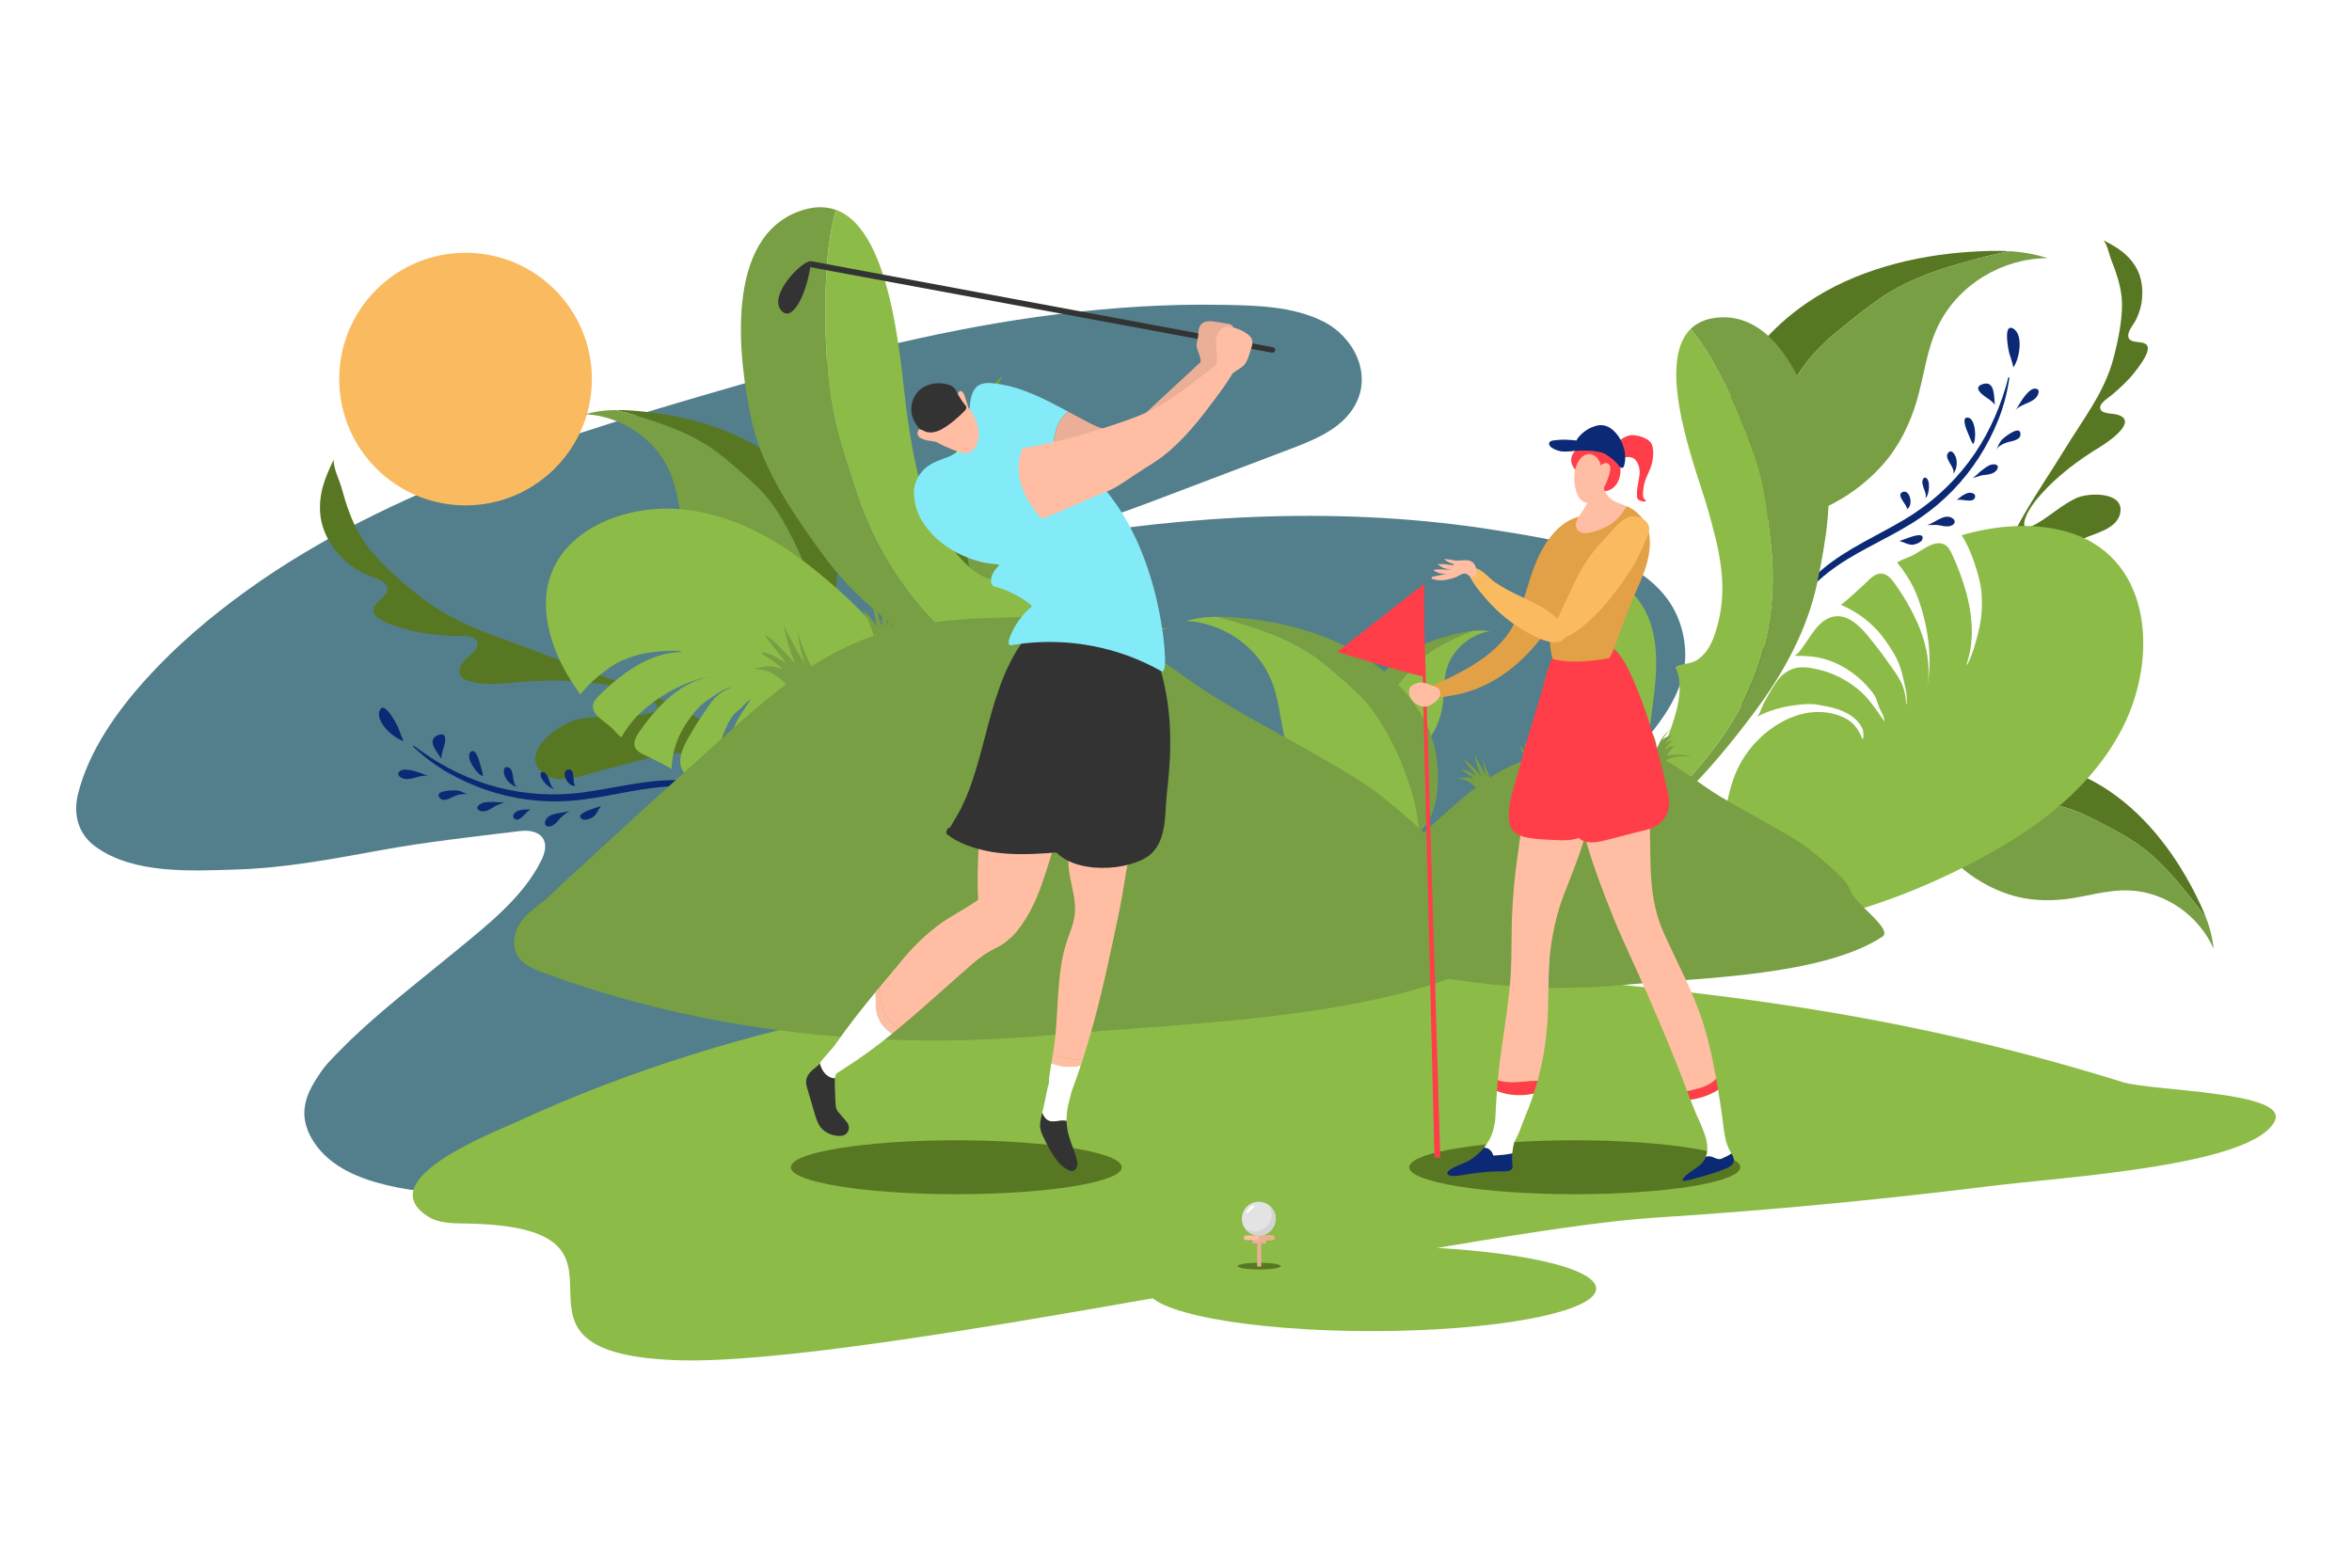 <?xml version="1.0" encoding="utf-8"?>
<!-- Generator: Adobe Illustrator 18.0.0, SVG Export Plug-In . SVG Version: 6.00 Build 0)  -->
<!DOCTYPE svg PUBLIC "-//W3C//DTD SVG 1.1//EN" "http://www.w3.org/Graphics/SVG/1.1/DTD/svg11.dtd">
<svg version="1.1" id="Layer_1" xmlns="http://www.w3.org/2000/svg" xmlns:xlink="http://www.w3.org/1999/xlink" x="0px" y="0px"
	 width="4606px" height="3070.6px" viewBox="0 0 4606 3070.6" enable-background="new 0 0 4606 3070.6" xml:space="preserve">
<rect fill="#FFFFFF" width="4606" height="3070.6"/>
<g>
	<ellipse fill="#8DBB47" cx="2685.9" cy="2524" rx="439.9" ry="83.3"/>
	<path fill="#527F8B" d="M3300,1272c-12.2-180.5-229.3-210.7-367.6-233c-295-47.6-602.2-32.3-895.5,20.4
		c38.3-6.9,76.2-29,113.6-40.3c40.3-12.1,79.6-27.1,119.3-42.1c85.8-32.6,171.7-65.1,257.5-97.7c48.2-18.3,100.2-39.7,125.7-84.5
		c35.6-62.5-2.4-135.4-61.5-165.1c-60.1-30.2-131.8-31.4-197.5-32.6c-108.7-2.1-217.9,5.2-325.7,18.7
		c-205.5,25.7-406.5,76.6-605.2,133.7c-173.5,49.9-347.3,100.8-515.9,165.8c-162.8,62.7-322,139.3-463.9,241.4
		c-70.7,50.9-138,108-196.5,172.6c-57.7,63.8-113.3,141.6-134.1,226.4c-9.8,40,0.6,78.4,34.8,103c74.9,53.9,186.7,47.1,273.9,44.5
		c94.7-2.8,188-20.2,281-37.3c92.4-17,184.3-26.9,277-38.2c16.8-2.1,37,1.3,45,16.3c6.9,12.9,1.8,28.9-4.7,42
		c-34.9,70.4-103.2,124.1-162.7,173.2c-63.8,52.6-129.7,103.4-190.7,159.2c-14.5,13.3-28.7,26.9-42.3,41
		c-13.5,14-28.5,28.4-38.7,45.1c-13.6,19.9-26,41.5-28.8,65.9c-2.8,24.8,5.5,47.7,19.2,68.1c31.9,47.5,87.7,69.9,141.2,82.8
		c109.2,26.3,225.4,15,336.7,15.4c122.4,0.4,244.8,0.9,367.1,1.3c168.2-2.3,336.4-9.8,503.9-26c160.6-15.6,328.3-31.6,483.1-78.8
		c22-6.7,44.3-14.5,62.4-28.6c18.1-14.2,31.8-35.9,30.7-58.9c-1.1-22.8-16.5-43.1-35.7-55.6c-45-29.1-108.9-31.3-160.4-38.3
		c-48.9-6.7-98-11.7-147.2-15.7c-65.4-5.4-130.9-7.8-196.4-7.9c184.4-97.4,398.1-125.2,595.9-184.7
		c204.3-61.4,393.3-166.9,548.4-314c37.3-35.4,73.8-72.8,104.1-114.5C3280,1373.1,3303.6,1325.1,3300,1272z M990.1,1631.4
		c2-0.5,4.4-0.6,6.7-0.7C995.1,1630.9,990.4,1631.4,990.1,1631.4z"/>
	<circle fill="#FABB60" cx="911.7" cy="742.5" r="247.4"/>
	<g>
		<path fill="#8DBB47" d="M3239.4,2385.2c54.2-3.5,108.3-7.3,162.4-11.6c164.8-13,329.3-29.7,493.4-50.1
			c149.5-18.6,515.4-39.6,559.3-127.4c29.5-58.9-238.7-58.3-298-76.7c-94.5-29.4-190-55.7-286.1-78.6
			c-212.3-50.8-427.5-83.5-643.9-106.5c-385.5-41.1-775-49.5-1161-10.3c-237.6,24.2-478.2,69.2-708.2,141
			c-118.5,37-234.7,81.2-347.4,133.3c-46,21.2-284.5,112.8-171.5,184.7c19.8,12.6,47.2,13.3,69.9,13.5
			c410,4.6,7.3,252.6,415.7,267.7C1691.5,2678,2872.5,2408.6,3239.4,2385.2z"/>
	</g>
	<g>
		<g>
			<path fill="#789F43" d="M2883.5,1235.8c-11.5,4.3-22.7,9.3-33.8,14.4c-22.3,10.4-44.4,22-63.1,38.1c-9.8,8.5-18.5,18.1-27.2,27.6
				c-9.9,10.9-19.8,21.8-27.8,34.2c-7,10.9-12.4,22.7-17.2,34.7c-13.9,34.6-23.2,72.5-21.5,109.4c-25.1-16.1-30.3-61.1-27.9-86.9
				c3.5-37.9,25.7-72.5,52.6-98.4c36.3-34.8,85.6-56.3,133.5-67.3C2861.9,1239.2,2872.7,1237,2883.5,1235.8z"/>
			<path fill="#8DBB47" d="M2910.3,1235.5c-7.7-0.8-15.4-0.7-23,0c-0.1,0-0.2,0-0.3,0s-0.2,0-0.4,0c-1,0.1-2.1,0.2-3.1,0.3
				c-11.5,4.3-22.7,9.3-33.8,14.4c-22.3,10.4-44.4,22-63.1,38.1c-9.8,8.5-18.5,18.1-27.2,27.6c-9.9,10.9-19.8,21.8-27.8,34.2
				c-7,10.9-12.4,22.7-17.2,34.7c-13.9,34.6-23.2,72.5-21.5,109.4c4.3,2.7,9.1,4.6,14.6,5.5c12.9,1.9,25.9-2.4,37.6-8.2
				c24.6-12.2,45.5-31.4,60.3-54.5c11.3-17.7,17.6-38.5,20.2-59.2c3-23.5,0.9-46.8,8.3-69.9c11.7-37,45.3-65,83.4-71.5
				C2914.9,1236,2912.6,1235.7,2910.3,1235.5z M2907.2,1238.3c0.2,0,0.5-0.1,0.7-0.1s0.3-0.1,0.4-0.1
				C2908.2,1238.2,2907.5,1238.3,2907.2,1238.3z"/>
		</g>
		<g>
			<path fill="#587722" d="M3935,492c-27.1,5.4-54.1,12.2-80.6,19.5c-53.6,14.9-107.1,32.4-154.7,61.4c-25,15.2-48,33.3-70.9,51.4
				c-26.1,20.6-52.3,41.3-74.6,65.9c-19.6,21.6-35.9,46-51.1,70.9c-43.8,72-78.5,152.9-88.5,235.7c-50-45.1-44.7-147.4-29.8-203.8
				c21.9-83.1,84.1-152,153.6-199.6c93.7-64.1,211.4-93.5,322.2-100.3C3885.5,491.6,3910.3,490.6,3935,492z"/>
			<path fill="#789F43" d="M3994.6,501.2c-16.9-4.5-34-7.2-51.2-8.6c-0.2,0-0.4,0-0.6,0c-0.3,0-0.5-0.1-0.8-0.1
				c-2.3-0.2-4.7-0.3-7-0.5c-27.1,5.4-54.1,12.2-80.6,19.5c-53.6,14.9-107.1,32.4-154.7,61.4c-25,15.2-48,33.3-70.9,51.4
				c-26.1,20.6-52.3,41.3-74.6,65.9c-19.6,21.6-35.9,46-51.1,70.9c-43.8,72-78.5,152.9-88.5,235.7c8.5,7.7,18.6,13.7,30.5,17.6
				c28,9.1,58.6,4.3,86.8-4.3c59.3-18.1,113-53.1,154.4-99.1c31.7-35.3,53.4-79.1,66.9-124.4c15.4-51.3,19.5-103.8,44.4-152.7
				c39.8-77.9,124.9-128,212.2-128.3C4004.8,504,3999.7,502.6,3994.6,501.2z M3986.8,506.4c0.5,0,1.1,0,1.6,0c0.4,0,0.8-0.1,0.9-0.2
				C3989,506.5,3987.5,506.5,3986.8,506.4z"/>
		</g>
		<g>
			<path fill="#587722" d="M4320.8,1799.2c-12.7-18.1-26.3-35.6-40.2-52.6c-28.2-34.4-58.2-67.9-94.6-93.4
				c-19.1-13.4-39.8-24.4-60.4-35.3c-23.4-12.5-47-25-72.2-33.4c-22.1-7.4-45.2-11.5-68.3-14.6c-66.7-8.8-137.1-8.2-200.8,11.1
				c16.9-51.1,93.4-80.1,139.4-87.3c67.8-10.7,138.2,12.6,195.4,48.1c77,47.9,136.4,124.5,177,203.3
				C4305.2,1762.9,4313.9,1780.7,4320.8,1799.2z"/>
			<path fill="#789F43" d="M4333.3,1845.7c-2.1-13.8-5.7-27.1-10.2-40.2c-0.1-0.1-0.1-0.3-0.2-0.4c-0.1-0.2-0.1-0.4-0.2-0.6
				c-0.6-1.8-1.3-3.5-1.9-5.3c-12.7-18.1-26.3-35.6-40.2-52.6c-28.2-34.4-58.2-67.9-94.6-93.4c-19.1-13.4-39.8-24.4-60.4-35.3
				c-23.4-12.5-47-25-72.2-33.4c-22.1-7.4-45.2-11.5-68.3-14.6c-66.7-8.8-137.1-8.2-200.8,11.1c-2.9,8.7-4,18-3,27.9
				c2.4,23.4,15.7,44.2,31.1,62.1c32.3,37.5,75.2,65.6,122.1,81c36,11.8,75,13.6,112.5,8.9c42.5-5.3,82.2-19.2,125.9-16.6
				c69.8,4,133.8,50.2,162,113.9C4334.5,1854.2,4333.9,1850,4333.3,1845.7z M4327,1841.8c0.2,0.4,0.4,0.8,0.5,1.1
				c0.2,0.3,0.3,0.5,0.4,0.6C4327.6,1843.4,4327.1,1842.3,4327,1841.8z"/>
		</g>
		<g>
			<path fill="#587722" d="M1923.8,781c-7.5,20.8-14,42-19.9,63.1c-12,42.8-22.1,86.7-22,131.1c0.1,23.3,3,46.6,5.8,69.7
				c3.3,26.3,6.6,52.8,14.2,78.2c6.7,22.3,16.6,43.6,27.4,64.2c31.1,59.7,72.1,116.9,124.6,157.9c-51.5,15.5-119.2-30.4-151.6-63.8
				c-47.7-49.3-69.2-120.3-73-187.5c-5.1-90.5,23.4-183.2,64.6-261.8C1903.1,814.7,1912.7,797.3,1923.8,781z"/>
			<path fill="#789F43" d="M1954.7,744c-10.1,9.7-18.9,20.3-27,31.5c-0.1,0.1-0.2,0.3-0.3,0.4c-0.1,0.2-0.3,0.3-0.4,0.5
				c-1.1,1.5-2.2,3.1-3.2,4.6c-7.5,20.8-14,42-19.9,63.1c-12,42.8-22.1,86.7-22,131.1c0.1,23.3,3,46.6,5.8,69.7
				c3.3,26.3,6.6,52.8,14.2,78.2c6.7,22.3,16.6,43.6,27.4,64.2c31.1,59.7,72.1,116.9,124.6,157.9c8.7-2.6,17-7,24.6-13.6
				c17.8-15.4,27.1-38.3,32.9-61.1c12.1-48,10.4-99.2-3.9-146.5c-11-36.2-32-69.2-57.4-97.1c-28.7-31.7-62.9-56.2-86-93.5
				c-36.8-59.4-35.9-138.3,0-198.1C1960.9,738.2,1957.8,741.1,1954.7,744z M1955.1,751.5c0.2-0.3,0.4-0.8,0.6-1.1
				c0.1-0.3,0.3-0.6,0.3-0.7C1956,750,1955.4,751.1,1955.1,751.5z"/>
		</g>
		<g>
			<path fill="#587722" d="M1206.1,803.1c21.5,5.3,42.7,11.7,63.6,18.5c42.2,13.9,84.3,29.8,121.2,54.6c19.4,13,37.1,28.3,54.7,43.6
				c20.1,17.4,40.2,34.8,57.1,55.3c14.9,18,27,38,38.2,58.5c32.3,59.1,57.1,124.9,62,191.3c41.5-34.2,41-116,31.2-161.5
				c-14.5-67.1-61.5-124.3-115.3-164.9c-72.4-54.6-165.3-82.3-253.5-91.8C1245.7,804.6,1225.9,802.9,1206.1,803.1z"/>
			<path fill="#789F43" d="M1145.9,811.3c69.6,3.4,135.7,46.5,164.6,110.1c18.1,39.9,19.5,81.9,29.9,123.5
				c9.2,36.6,24.9,72.4,48.9,101.7c31.3,38.2,73,68.1,119.6,84.7c22.1,7.9,46.4,12.8,69.1,6.6c9.6-2.7,17.9-7.1,25-12.9
				c-4.9-66.4-29.7-132.3-62-191.3c-11.2-20.5-23.3-40.5-38.2-58.5c-16.9-20.5-37.1-37.9-57.1-55.3c-17.6-15.3-35.3-30.6-54.7-43.6
				c-36.9-24.8-78.9-40.8-121.2-54.6c-20.9-6.9-42.1-13.3-63.6-18.5c-1.9,0-3.8,0.1-5.6,0.1c-0.2,0-0.4,0-0.6,0s-0.3,0-0.5,0
				c-13.8,0.5-27.5,2-41.2,5C1154.1,809.2,1150,810.2,1145.9,811.3z M1162.2,812.5c0.1,0.1,0.4,0.1,0.7,0.2c0.4,0,0.9,0.1,1.3,0.1
				C1163.7,812.8,1162.5,812.7,1162.2,812.5z"/>
		</g>
		<g>
			<path fill="#789F43" d="M2382.6,1208c21.5,5.3,42.7,11.7,63.6,18.5c42.2,13.9,84.3,29.8,121.2,54.6c19.4,13,37.1,28.3,54.7,43.6
				c20.1,17.4,40.2,34.8,57.1,55.3c14.9,18,27,38,38.2,58.5c32.3,59.1,57.1,124.9,62,191.3c41.5-34.2,41-116,31.2-161.5
				c-14.5-67.1-61.5-124.3-115.3-164.9c-72.4-54.6-165.3-82.3-253.5-91.8C2422.1,1209.5,2402.3,1207.8,2382.6,1208z"/>
			<path fill="#8DBB47" d="M2322.3,1216.2c69.6,3.4,135.7,46.5,164.6,110.1c18.1,39.9,19.5,81.9,29.9,123.5
				c9.2,36.6,24.9,72.4,48.9,101.7c31.3,38.2,73,68.1,119.6,84.7c22.1,7.9,46.4,12.8,69.1,6.6c9.6-2.7,17.9-7.1,25-12.9
				c-4.9-66.4-29.7-132.3-62-191.3c-11.2-20.5-23.3-40.5-38.2-58.5c-16.9-20.5-37.1-37.9-57.1-55.3c-17.6-15.3-35.3-30.6-54.7-43.6
				c-36.9-24.8-78.9-40.8-121.2-54.6c-20.9-6.9-42.1-13.3-63.6-18.5c-1.9,0-3.8,0.1-5.6,0.1c-0.2,0-0.4,0-0.6,0c-0.2,0-0.3,0-0.5,0
				c-13.8,0.5-27.5,2-41.2,5C2330.5,1214.1,2326.4,1215.1,2322.3,1216.2z M2338.7,1217.4c0.1,0.1,0.4,0.1,0.7,0.2
				c0.4,0,0.9,0.1,1.3,0.1C2340.1,1217.6,2338.9,1217.6,2338.7,1217.4z"/>
		</g>
		<path fill="#587722" d="M1582.9,1673.3c1.3-0.3-16.7-52.1-18-55.6c-23.6-64.9-64.4-112.6-117.7-156
			c-110.9-90.4-242.2-125.6-371.5-176.4c-84.3-33.2-177.4-57.5-250.3-114.6c-41.2-32.3-92.7-76.1-119.9-121.6
			c-16.5-27.6-27.7-60.9-36.1-91.8c-5-18.3-16.7-39.7-15.9-56.9c-16.7,34.1-29.9,66.7-26.3,106.8c3.2,35,22.1,65.7,47.1,89.7
			c11.2,10.8,23.7,18.6,37.1,25.8c11.8,6.4,32.9,10,42.3,20c24,25.6-45.2,40.4-14.8,66.3c13.8,11.8,45.6,20.6,63.2,25.2
			c28,7.3,54.7,9.7,83.2,11.3c10.9,0.6,41-2.6,47.9,8.6c8.9,14.4-14.6,29.7-21.9,38c-44.9,51.6,51.6,49.3,83.6,46
			c69.3-7.2,139.8-7.8,208,5.9c23.3,4.7,52,12.7,71.4,26.2c27.8,19.2,5.8,26.7-18.2,29.7c-40.7,5-85.1,0.6-124.9,9.3
			c-35,7.7-112.7,62.9-71.2,102.4c32.2,30.7,86.3,4.1,123.4-4.3c78.2-17.4,172.4-58.3,246.9-10.1c38.4,24.9,70.5,65.2,97,103.6
			c14.3,20.8,23.1,45.5,37.9,65.9C1566.9,1665.4,1581.6,1675,1582.9,1673.3z"/>
		<path fill="#587722" d="M3920.3,1327.3c-0.9,0.4-13.2-37.6-14-40.2c-14.8-48-12.1-93.5-0.3-142.1
			c24.6-101.1,85.2-179.2,137.8-265.5c34.3-56.3,77.6-111.3,94.7-176.4c9.7-36.8,20.3-84.9,16.1-123.2
			c-2.6-23.2-10.7-47.5-19.4-69.1c-5.2-12.8-7.8-30.4-15.8-40c24.7,12.4,46.6,25.5,62.2,50.4c13.5,21.7,16.1,47.8,12.1,72.7
			c-1.8,11.2-5.6,21.2-10.1,31.2c-4.1,8.9-14.7,20.2-15.7,30.2c-2.7,25.4,44,3.6,37.7,31.9c-2.8,12.9-17.4,31.9-25.6,42.4
			c-13,16.5-27.5,29.6-43.2,43.1c-6,5.2-24.9,16.5-24,26.1c1.2,12.2,21.5,10.8,29.4,12.4c48.7,10.2-8.3,51.2-28.3,63.4
			c-43.3,26.3-84.4,56.9-118,94.8c-11.5,13-24.6,30.3-29.9,46.5c-7.7,23.3,8.4,18.1,23.6,9.2c25.8-15,49.6-37.1,76.5-49.5
			c23.7-10.9,93-13,86.3,28.1c-5.2,32-48.3,40.3-73.4,51.7c-53,24.3-125.5,42-147.6,102.6c-11.4,31.3-12.2,68.8-10.7,102.7
			c0.8,18.3,6.6,36.6,7,54.8C3926.1,1315.6,3921.8,1327.7,3920.3,1327.3z"/>
		<g>
			<path fill="#0B2974" d="M1639.6,1654.2c-11.6-9.3-23.3-18.5-35.5-27.1c-11.6-8.2-24.1-15.3-36.4-22.5
				c-24.6-14.3-49.9-27.4-76-38.5c-51.5-22-106.5-36.5-162.6-37.9c-63.4-1.7-124.7,15.5-187,23.9c-56.3,7.5-112.7,4.2-167.7-10
				c-53.1-13.7-102.8-38-147.6-69.5c-5.5-3.9-11-7.9-16.3-12.1c-1.3-1-1,2.4-0.3,3.1c20.8,19.2,43,36.1,67.6,50.1
				c24,13.6,49.2,25,75.3,33.9c52,17.7,107.4,24.9,162.2,21.1c63.5-4.4,124.9-23.5,188.3-27.8c56.9-3.8,113.4,6.8,166.7,26.3
				c26.7,9.8,52.6,21.7,77.7,35.1c25,13.3,49.1,28.4,73.5,42.8c6,3.5,11.9,7,17.9,10.6C1640.1,1656.2,1640,1654.5,1639.6,1654.2z"/>
			<path fill="#0B2974" d="M790.6,1451.4c-18.3-4.2-56.5-37.2-46.9-59.9c8.7-20.6,33.3,26.9,36.4,34.4
				C782.9,1432.8,786.4,1444.3,790.6,1451.4z"/>
			<path fill="#0B2974" d="M864.3,1486.3c-7.5-12.8-30.6-37.2-6.2-46.5c19.5-7.4,13.6,15.8,10.5,25
				C866.5,1471.2,864.2,1480.1,864.3,1486.3z"/>
			<path fill="#0B2974" d="M843.8,1521.8c-16-8.5-36,7.7-52.8,3.4c-6.9-1.8-15.2-7.6-8.7-14c6.1-5.9,17.7-3.4,24.9-1.9
				C817.7,1511.6,827.8,1515.9,843.8,1521.8z"/>
			<path fill="#0B2974" d="M945.9,1520.1c-10.6-1.7-35.4-35.5-24.6-46.9c10-10.4,17.5,18.3,18.9,23.5
				C942.7,1505.8,945.3,1512.9,945.9,1520.1z"/>
			<path fill="#0B2974" d="M1013,1541.4c-10.1-2.1-18.8-9.9-23.5-19.2c-2.5-4.9-6.3-20.4,4-19.4
				C1009.5,1504.3,1000.5,1535.9,1013,1541.4z"/>
			<path fill="#0B2974" d="M917.6,1556.7c-8.2-3.2-21.3-0.2-29.1,3.5c-6.6,3.1-19.7,10.7-26.5,3.5c-15.3-16.2,29.2-16.6,36.4-14.9
				C904.8,1550.3,911.8,1554.8,917.6,1556.7z"/>
			<path fill="#0B2974" d="M987.5,1570.9c-5.8,4.4-13.8,5.2-20.2,9.5c-7.3,4.9-19.3,12-28.4,7.3c-8.8-4.5-2-11.4,4.3-14.2
				c6.5-2.9,16.1-2.4,23.1-2.7C971.9,1570.5,978.8,1572.9,987.5,1570.9z"/>
			<path fill="#0B2974" d="M1085.5,1545.4c-9.9-1.5-21.4-13.3-25.5-22.2c-2.7-5.8-1.7-14.1,6-10.1
				C1076.5,1518.5,1074.8,1539.5,1085.5,1545.4z"/>
			<path fill="#0B2974" d="M1041.5,1585.7c-8.6-0.3-20.8-0.7-28.8,3.2c-4.9,2.4-11.3,9.7-5.5,14.6
				C1019,1613.3,1031.9,1584.1,1041.5,1585.7z"/>
			<path fill="#0B2974" d="M1126.6,1538.8c-14.4,4.3-30.4-28.6-13.3-31.5C1127.1,1505.1,1120.4,1535,1126.6,1538.8z"/>
			<path fill="#0B2974" d="M1115.3,1587.8c-13,6.6-42.1,2.1-47.6,21.1c-2.2,7.8,3.6,11.6,10.7,9.5c6.8-2,12.3-8,16.4-13.2
				C1099.4,1599.3,1104.8,1595.9,1115.3,1587.8z"/>
			<path fill="#0B2974" d="M1176.9,1578.5c-3.6,2.8-54.9,14-37.1,25.8c5.3,3.5,18.3-1,22.6-4.7
				C1168.8,1594.1,1171.2,1586.4,1176.9,1578.5z"/>
		</g>
		<g>
			<path fill="#0B2974" d="M3404.6,1406.8c3.3-14.5,6.7-29,10.9-43.3c4-13.6,9.3-27,14.5-40.2c10.3-26.5,22-52.5,35.5-77.5
				c26.6-49.3,60.6-94.8,103.7-131c48.5-40.7,107.2-65.5,161.2-97.7c48.7-29.1,90.8-66.9,125-112.2c33-43.8,56.7-93.8,72.3-146.3
				c1.9-6.5,3.7-13,5.2-19.6c0.4-1.6,2.3,1.3,2.1,2.2c-4.3,27.9-11.2,55.1-21.7,81.3c-10.3,25.6-22.9,50.2-37.8,73.4
				c-29.7,46.2-68.5,86.4-113.8,117.5c-52.4,36.1-112.4,59.3-164.7,95.5c-46.9,32.4-84.5,75.9-114,124.4
				c-14.8,24.3-27.7,49.7-39,75.8c-11.3,26-20.7,52.8-30.9,79.3c-2.5,6.5-5,12.9-7.4,19.4
				C3405.4,1408.7,3404.5,1407.3,3404.6,1406.8z"/>
			<path fill="#0B2974" d="M3942.7,719.5c11.7-14.7,21.1-64.3-0.5-76.1c-19.7-10.7-9.3,41.8-7.1,49.5
				C3937.2,700.2,3941.6,711.4,3942.7,719.5z"/>
			<path fill="#0B2974" d="M3906.7,792.7c-2.1-14.7,0.8-48.2-24-40.3c-19.9,6.4-0.8,20.9,7.3,26.1
				C3895.7,782.3,3903,787.8,3906.7,792.7z"/>
			<path fill="#0B2974" d="M3944.9,807.7c7.2-16.6,33-16.4,43.4-30.2c4.3-5.7,7.2-15.4-1.9-16.3c-8.4-0.8-16,8.3-20.7,14
				C3958.9,783.5,3953.7,793.2,3944.9,807.7z"/>
			<path fill="#0B2974" d="M3863.9,870c7.2-7.9,5.6-49.9-9.9-52c-14.3-2-2.3,25.2-0.1,30.2C3857.6,856.8,3859.9,864,3863.9,870z"/>
			<path fill="#0B2974" d="M3824.7,928.5c6.7-7.9,8.5-19.5,6.4-29.7c-1.1-5.4-7.8-19.9-15.2-12.7
				C3804.3,897.2,3831.1,916.3,3824.7,928.5z"/>
			<path fill="#0B2974" d="M3908.9,881c4.4-7.6,16.6-13.4,24.9-15.4c7.1-1.7,22.1-3.9,22.9-13.8c1.9-22.2-33.2,5.2-37.7,11
				C3914.9,868,3912.2,875.9,3908.9,881z"/>
			<path fill="#0B2974" d="M3863,935.7c7.3-0.2,14-4.6,21.7-5.2c8.7-0.7,22.6-2.6,26.8-11.9c4-9-5.5-10.1-12.2-8.4
				c-6.9,1.8-14.1,8.1-19.8,12.2C3875,925.6,3871.1,931.8,3863,935.7z"/>
			<path fill="#0B2974" d="M3770.5,976.7c6.8-7.3,8.4-23.8,6.1-33.3c-1.5-6.2-7.4-12.1-11-4.2
				C3760.7,950.1,3775.2,965.5,3770.5,976.7z"/>
			<path fill="#0B2974" d="M3830,980.9c6.5-5.5,15.9-13.5,24.5-15.4c5.3-1.2,14.9,0.6,13.4,8C3864.8,988.5,3836.5,973.7,3830,980.9z
				"/>
			<path fill="#0B2974" d="M3734.2,997.1c14-5.6,6-41.3-9.2-32.9C3712.8,971,3736.7,990.3,3734.2,997.1z"/>
			<path fill="#0B2974" d="M3773.6,1028.5c14.3-2.9,34.2-24.6,50.4-13.1c6.6,4.7,4.4,11.3-2.5,14.1c-6.5,2.7-14.6,1.4-21.1-0.1
				C3793.2,1027.6,3786.8,1028.2,3773.6,1028.5z"/>
			<path fill="#0B2974" d="M3719.5,1059.5c4.6,0,51.7-23.2,45.1-2.9c-2,6-14.9,10.6-20.7,10.4
				C3735.6,1066.7,3728.9,1062.2,3719.5,1059.5z"/>
		</g>
		<g>
			<path fill="#8DBB47" d="M3367.3,1451.3c77-106.4,112.1-229.6,102.9-360.8c-2.1-21.9-4.2-42.1-7-64.8
				c-4.9-47.8-13.1-92.4-28.5-138c-22.4-62.7-47.4-121.3-80.4-180.1c-12.8-22.8-27.4-43.8-43.2-63.6
				c-72.2,70.1,13.6,283.6,33.1,352.2c23.4,82.7,42.5,156.4,15.9,240.2c-6.7,21-15.4,41.1-33.9,54.5c-16.4,11.8-31.5,7-45.5,15.8
				c19.9,38.5,1.3,94.5-12.8,131.9c-11.7,31-32.8,51.1-54.6,73c14.7-29.7,16.9-82.8,19.8-104.2c10.2-75.6,24.6-162.6-22.5-229.5
				c-36.4-51.6-79-26.8-69.9,32.6c7.6,49.8,23.2,98.5,31,148.7c10.9,70.2,12.9,140.7-6.7,209.6c-7.4,25.8-26.5,98.2-66,123.8
				c6.1-2.4,12.1-4.9,18-7.5C3216.2,1621.8,3297.2,1546.8,3367.3,1451.3z"/>
			<path fill="#789F43" d="M3435.4,1395.3c57.6-77,105-163,124.3-258.3c15.4-76.4,31-161.6,14.6-239
				c-20.8-98.4-80.9-290.4-213.1-275.7c-21.7,2.4-38.1,10.1-50.1,21.8c15.8,19.8,30.4,40.9,43.2,63.6c33,58.8,58,117.4,80.4,180.1
				c15.4,45.6,23.6,90.2,28.5,138c2.9,22.7,5,43,7,64.8c9.2,131.2-26,254.4-102.9,360.8c-70.1,95.5-151.1,170.5-250.4,233.6
				C3247.8,1627.2,3352.4,1506.1,3435.4,1395.3z"/>
		</g>
		<g>
			<path fill="#8DBB47" d="M1980.5,1335c-138.9-79.3-240-198.3-295.8-348.5c-8.7-25.3-16.6-48.9-24.8-75.5
				c-18.6-55.5-32-109.1-37.8-167.5c-6.6-80.8-8.5-158.5-1.4-240.3c2.8-31.7,8.4-62.4,15.9-92.4c115.4,41.4,127.7,321.5,140.6,407.4
				c15.6,103.5,31.5,194.9,103.2,274.5c17.9,19.9,37.8,37.9,65,43.4c24.1,4.9,38.4-8.1,58.4-5.4c-2.7,52.8,46.1,105.5,80.7,139.9
				c28.6,28.5,62.1,40.2,97.3,53.5c-31.3-25.5-60.5-83.3-74.5-105.6c-49.4-78.7-109.2-168-90.6-265.9c14.4-75.6,74.2-69.5,94,1
				c16.6,59,23.8,121,40.4,180.6c23.2,83.3,56.5,162.6,112.9,229.1c21.2,24.9,78.9,95.6,135.6,104.2c-7.9,0.4-15.8,0.7-23.8,0.8
				C2234,1448.1,2106.4,1405.6,1980.5,1335z"/>
			<path fill="#789F43" d="M1876.8,1307.1c-102.7-56.4-198.6-128-267.9-224c-55.6-77-115.7-163.7-136.5-257.8
				c-26.5-119.7-56.4-363,97.7-413.2c25.3-8.3,47.3-7.9,66.5-1.1c-7.6,30-13.2,60.7-15.9,92.4c-7.1,81.9-5.2,159.5,1.4,240.3
				c5.8,58.3,19.2,112,37.8,167.5c8.2,26.6,16.1,50.2,24.8,75.5c55.8,150.2,156.9,269.2,295.8,348.5
				c125.8,70.6,253.5,113.1,395.4,133.1C2201.6,1470,2024.6,1388.3,1876.8,1307.1z"/>
		</g>
		<path fill="#8DBB47" d="M3394.2,1527.1c4.5-12.8,10-25.3,16.9-36.9c35.8-60.9,112.8-112.8,185.7-90.2c11.2,3.5,22.1,8.6,30.8,16.6
			c8.5,7.8,15.2,19,18.9,29.9c0.3,0.9,2.2,0.6,2.3-0.3c0.8-7,0.7-14.3-2.5-20.8c-2.9-5.8-6.9-11.1-11.5-15.6
			c-10.2-9.8-23.2-16.4-36.6-20.8c-12.3-4.1-25.1-6.1-37.5-8.5c-13.7-2.7-28.2-1.3-41.9,0.3c-27.1,3.1-54.4,10.4-78.5,23.5
			c4.9-2.7,10.7-21.2,13.5-26.4c5.4-10,10.9-19.8,16.8-29.5c9.1-15.2,18.8-28.7,35.3-36.3c18.1-8.4,37.6-4.9,56.5-0.4
			c27.2,6.6,52.7,19.5,74.5,36.9c23.1,18.5,36.6,41,53.5,64.5c0-9-6.1-18.1-9.7-26.1c-4.1-9.3-5.4-19.2-11.6-27.6
			c-23.6-32.3-58.6-58.2-97.3-68.9c-19.6-5.4-39-6-59.1-6c6.9,0,16.5-15.5,20-20.2c13.6-18.6,26.7-44.4,49.1-53.8
			c40.5-16.8,72,30.1,93.4,56.7c6.1,7.6,12.1,15.4,17.5,23.5c6.5,9.5,13.7,18.5,20,28.2c6,9.2,11.8,18.6,15.1,29.2
			c3.1,10.2,5,20.7,4.9,31.4c0,0.5,1,0.4,1,0c1.1-11.6-0.2-23.2-2.9-34.5c-2.9-11.9-4.9-23.9-8.7-35.6c-3.5-10.9-8-20.6-13.8-30.3
			c-5.3-9-11.1-17.7-17.2-26.1c-12-16.8-26.4-31.3-42.9-43.7c-13.4-10.1-28.2-18.1-43.6-24.9c2.5,1.1,34.8-29.8,38.9-33
			c14.1-11.1,29.5-36.4,50.5-25c7.4,4,12.7,11,17.6,18c41.5,59.3,78.6,135.8,60.5,209.8c14.5-59.1,3.8-131.3-17.8-187.2
			c-7.6-19.8-18.4-37.9-31-54.9c-2.5-3.4-5.1-6.6-7.8-9.7c-0.3-2.5,20.9-10.5,23.3-11.5c16.2-6.6,29.9-18.9,46-24.7
			c7.9-2.9,17.2-3.2,24.4,1.2c6.9,4.2,10.8,11.9,14.1,19.3c22.4,49.4,39.7,103.5,38.1,158.2c-0.6,19.1-4.1,38.1-10.1,56.2
			c-0.3,0.8,1.4,0.8,1.6,0.2c10.3-20.1,15.8-41,21.3-62.8c5-20,7.5-40,7-60.6c-0.3-9.6-0.6-19.5-2.2-28.9
			c-1.8-10.6-4.7-21.1-7.7-31.4c-5.6-19.3-12.6-38.5-22.2-56.2c-2.4-4.4-4.8-8.8-7.5-13.1c66.5-19.1,136.2-24.8,199.6-8.5
			c173.4,44.7,186.1,245.5,116.5,383.8c-46.1,91.6-124.4,163.8-211.3,218.2c-107.3,67.2-232.9,122.1-355.5,153.7
			c-62.9,16.2-128.7,27.5-193.8,23.8c-28.7-1.7-25.7-169.9-22.9-193.2C3378.2,1593.4,3383.1,1558.9,3394.2,1527.1z"/>
		<path fill="#8DBB47" d="M1648.5,1570.2c-11.5,0.3-23-0.3-34.2-2.3c-58.8-10.1-122.9-55.4-126.8-119.7c-0.6-9.9,0.2-20,3.9-29.3
			c3.6-9,10.5-17.7,17.9-23.9c0.6-0.5-0.2-1.9-0.9-1.7c-5.8,1.5-11.5,3.7-15.7,8.2c-3.7,4-6.7,8.7-8.9,13.8c-4.7,11-6,23.3-5.5,35.1
			c0.5,11,2.7,21.6,4.5,32.2c2,11.6,7.4,22.7,12.8,33.1c10.6,20.5,24.5,39.9,42.1,55c-3.6-3.1-19.9-2.1-24.9-2.8
			c-9.5-1.3-18.9-2.7-28.3-4.4c-14.7-2.6-28.3-6.3-39.3-17c-12-11.8-15.1-28.2-17.2-44.5c-3-23.4-0.4-47.4,6.9-69.9
			c7.7-23.8,21.5-41.2,35-61.6c-7.1,2.7-12.4,10.2-17.7,15.5c-6.1,6-13.6,10-18.4,17.4c-18.5,28.3-28.5,63.7-25.3,97.5
			c1.6,17.1,6.9,32.6,13,48.5c-2.1-5.5-17.2-8.4-21.9-9.7c-18.8-5.2-43.1-7.8-57.2-22.7c-25.4-27,2.3-66,16.8-90.8
			c4.2-7.1,8.5-14.1,13.3-20.9c5.6-8,10.6-16.3,16.3-24.2c5.5-7.5,11.2-14.9,18.5-20.6c7.1-5.5,14.9-10.2,23.4-13.3
			c0.4-0.1,0-0.9-0.3-0.8c-9.5,2.6-18.3,7.1-26.4,12.7c-8.6,5.8-17.4,11.1-25.5,17.5c-7.5,6-13.9,12.5-19.8,20
			c-5.5,6.9-10.6,14.1-15.5,21.4c-9.7,14.5-16.8,30.2-21.6,47c-3.9,13.6-5.9,27.7-6.6,41.9c0.1-2.3-33.9-18.6-37.7-20.8
			c-13-7.8-37.6-12.4-34.8-32.4c1-7.1,4.9-13.4,8.9-19.3c34.4-50.6,83.8-102.8,147.7-110.6c-51,6.3-104.9,36.3-142.6,70.1
			c-13.3,11.9-24.4,25.9-34.1,40.9c-1.9,3-3.7,6-5.3,9.1c-1.9,1-14.5-13.4-16-15c-10.1-10.8-23.9-18-33.3-29
			c-4.6-5.4-7.7-12.6-6.4-19.6c1.3-6.7,6.2-12.1,11-17c32.3-32.4,69.9-62.4,113.6-77.5c15.2-5.3,31.4-8.2,47.5-8.9
			c0.7,0,0.2-1.3-0.3-1.4c-19-2.1-37.1-0.2-56,2c-17.3,2-33.8,6-49.9,12.6c-7.5,3.1-15.2,6.3-22.2,10.4c-7.8,4.6-15.3,10-22.5,15.5
			c-13.6,10.2-26.6,21.5-37.8,34.3c-2.8,3.2-5.5,6.5-8.1,9.8c-35-46.8-60.4-100.2-66.5-155.2c-16.6-150.4,138.2-220.6,268.4-207
			c86.2,9,166.7,49.2,235.7,101.6c85.2,64.7,166.2,147.5,227.9,234.9c31.6,44.8,60.3,93.4,76.8,146.1
			c7.3,23.1-126.5,71.1-145.8,75.9C1705.7,1563,1677,1569.5,1648.5,1570.2z"/>
		<path fill="#789F43" d="M2844.4,1701.8c-0.4-1.1-0.8-2.2-1.3-3.4c-10.2-24.9-29.3-45.1-49.4-63.1c-31.1-27.9-61.1-55.3-94.3-80.4
			c-18.4-14-37.3-26.7-57.1-38.6c-82.9-50.1-169.1-94.4-252.2-144.1c-63.9-38.2-124-89.4-189.8-125.5c3.4-2.1,6.7-4.2,10.5-5.7
			c6.9-2.7,13.8-4.8,21.1-6.3c15-3,30.3-3.8,45.4-2c1.5,0.2,4.2,0.5,5.6-0.2c0.4-0.2,2.3-0.7,0.7-1.2c-20.8-5.8-42.4-6.5-63.8-3.7
			c-2.4,0.3-8.7,1.2-15.9,2.6c0.9-2,1.9-3.9,3-5.8c5.5-10,13.4-21.6,24-26.8c0.1,0,0,0,0-0.1c-13.4-2.6-26.5,4.9-35.5,14.5
			c2.8-6,6-11.8,10.1-16.9c3.1-3.9,6.8-7.6,10.8-10.8c2-1.6,4.1-3,6.3-4.2c2.3-1.2,4.4-3.1,6.8-3.9c0.2-0.1-0.5-0.1-0.6-0.1
			c-11.6,2.2-22.4,5.6-31.2,13.6c2.9-5.5,6.3-10.8,10.4-15.5c2.8-3.2,5.6-6.4,8.9-9.1c3.2-2.6,5.8-5.9,10-6.8c0.1,0-0.1,0-0.1,0
			c-11.4,1.3-21.5,3.8-30.9,10.7c-3.2,2.3-6.1,5-8.8,7.8c7.4-14.7,17.4-28.4,29.9-38.6h-0.1c-19.8,14.5-33.7,33.3-42.6,55.8
			c-2.2,3.4-4.1,6.9-5.9,10.5c-1-10.1-2.1-20.2-5.2-29.9c-3.4-10.6-8.5-23.6-18.1-29.9c0,0-0.4-0.1-0.4,0c-1,4.7,2.1,9.9,3.4,14.4
			c1.5,5.4,2.5,10.9,2.9,16.5c0.4,4.8,0.3,9.6,0.1,14.5c-0.8-1.8-1.7-3.6-2.7-5.3c-3.9-6.8-10-10.5-15.1-16.2h-0.1
			c1.2,1.5,2.2,2.7,2.8,4.5s0.1,3,0.3,4.8c0.3,2.9,1.9,5.8,2.5,8.7c1.6,6.9,1.3,13.8,1.3,20.8c0,4.1-0.2,8.2-0.5,12.3
			c-62.7-19-127.2-10.9-192.8-9.5c-62.7,1.4-124.8,7-185.9,21.4c0.9-4.3,1.9-8.5,2.9-12.7c0.6-2.5,1.6-5,2.3-7.5
			c0.7-2.7,0-5.1,1.1-7.8c0,0-0.3-0.1-0.4,0c-3.1,2.7-6.9,4.6-9.8,7.5c-2.5,2.4-4.7,5.4-6.8,8.2c-1.8,2.4-3.4,4.9-4.8,7.5
			c-0.5-14.7,1.1-29.6,6.6-43.4h-0.1c-6.9,13-11.5,26.7-14.6,40.9c-2.8-20.6-5.2-41.5-4.7-62.3h-0.1c-3.2,21.9-6,43.7-5.5,65.9
			c0,0.3,0,0.7,0,1c-0.2-0.9-0.4-1.8-0.6-2.7c-4.2-16.9-10.9-32.6-18.9-48.1c0-0.1-0.4,0-0.4,0c3.6,15.9,6.4,32.1,9.6,48.1
			c0,0.1,0,0.3,0.1,0.4c-2.7-4.1-5.5-8.1-8.4-11.9c-2.6-3.5-5.3-6.8-8.1-10.1c-3.4-4-7.5-7.2-10.9-11.3h-0.1c3,4.1,4.4,8.6,6.7,13.1
			c1.7,3.4,3.4,6.8,4.9,10.3c3.4,7.6,6.2,15.5,8.5,23.5c0.5,1.8,1,3.6,1.5,5.3c-43.1,14.4-83.8,35.5-122.1,60.2c-2-4-4-8-5.8-12.1
			c-8.5-19-16.5-38.6-21.2-58.9h-0.1c2.9,21.1,6.3,42,13.3,62.2c0.5,1.5,1.1,3.1,1.7,4.6c-2.3-3.9-4.6-7.7-7-11.6
			c-6.5-10.6-12.5-21.5-18.3-32.5c-5.9-11.2-12.2-22.5-16.9-34.2h-0.1c2.8,12.2,4.9,24.5,8.5,36.6c3.6,12.2,7.9,24.2,12.7,36
			c0.6,1.5,1.3,3.1,2,4.6c-2-2.3-4-4.6-6-6.8c-16.1-18-32.7-37.3-53.2-50.4c0,0-0.4,0.1-0.4,0.2c10.1,18.1,25.3,33.4,37.6,50
			c1.5,2,3,4.1,4.5,6.1c-5.6-3.6-11.2-7.1-17-10.4c-4.2-2.4-8.4-4.6-12.7-6.6c-6-2.7-11.6-4-18.2-5c0,0-0.4,0.1-0.4,0.2
			c1.6,2.3,3,4.4,5.2,6.1c3.5,2.5,7.3,4.8,10.9,7.2c7.2,4.8,14.5,9.8,20.6,16c1.6,1.6,3.1,3.2,4.6,4.8c-8.1-3.9-16.6-6.6-25.7-6.9
			c-11.1-0.4-21.3,3.3-32,4.9h-0.1c2.6-0.2,5.2,0.8,7.8,1c4,0.4,7.9,0.9,11.8,1.6c9.7,1.7,18,6.2,25.9,12
			c6.6,4.8,12.8,10.1,18.8,15.6c-6.1,4.6-12.1,9.3-18.1,14c-62.4,49.4-120.5,104.3-179.8,157.4c-64.5,57.7-128.2,116.2-191.8,175
			c-23.1,21.3-46.8,42.1-69.2,64.2c-18.9,18.7-43.8,32.2-59.7,54c-13.7,18.8-19.6,45.2-8.4,65.6c10.4,18.8,32,27.9,52.1,35.3
			c230.3,85.1,472.6,126.4,717.7,132.1c98.4,2.3,196.8-2.8,294.7-11.8c245.7-22.6,669.2-29.6,878.4-166
			C2993.7,1835.3,2861.1,1747.4,2844.4,1701.8z"/>
		<path fill="#789F43" d="M3624.2,1745.6c-0.2-0.6-0.5-1.3-0.7-1.9c-5.7-14-16.5-25.4-27.8-35.5c-17.5-15.7-34.4-31.1-53-45.2
			c-10.4-7.9-20.9-15-32.1-21.7c-46.6-28.1-95-53-141.7-81c-35.9-21.5-69.7-50.2-106.7-70.6c1.9-1.2,3.8-2.4,5.9-3.2
			c3.9-1.5,7.8-2.7,11.9-3.5c8.4-1.7,17-2.1,25.5-1.1c0.8,0.1,2.4,0.3,3.2-0.1c0.2-0.1,1.3-0.4,0.4-0.7c-11.7-3.3-23.8-3.6-35.9-2.1
			c-1.4,0.2-4.9,0.6-8.9,1.5c0.5-1.1,1.1-2.2,1.7-3.3c3.1-5.6,7.6-12.1,13.5-15.1l0,0c-7.5-1.5-14.9,2.8-20,8.1
			c1.6-3.4,3.4-6.6,5.7-9.5c1.8-2.2,3.8-4.3,6.1-6c1.1-0.9,2.3-1.7,3.5-2.4c1.3-0.7,2.5-1.7,3.8-2.2c0.1,0-0.3-0.1-0.4-0.1
			c-6.5,1.3-12.6,3.1-17.6,7.6c1.6-3.1,3.6-6.1,5.9-8.7c1.6-1.8,3.1-3.6,5-5.1c1.8-1.5,3.3-3.3,5.6-3.8l0,0
			c-6.4,0.7-12.1,2.2-17.4,6c-1.8,1.3-3.4,2.8-4.9,4.4c4.2-8.3,9.8-16,16.8-21.7h-0.1c-11.1,8.1-18.9,18.7-24,31.4
			c-1.2,1.9-2.3,3.9-3.3,5.9c-0.5-5.7-1.2-11.4-2.9-16.8c-1.9-6-4.8-13.2-10.2-16.8h-0.2c-0.6,2.7,1.2,5.6,1.9,8.1
			c0.9,3,1.4,6.2,1.6,9.3c0.2,2.7,0.2,5.4,0,8.1c-0.5-1-1-2-1.5-3c-2.2-3.8-5.6-5.9-8.5-9.1h-0.1c0.7,0.8,1.2,1.5,1.6,2.5
			c0.3,1,0,1.7,0.2,2.7c0.2,1.6,1,3.3,1.4,4.9c0.9,3.9,0.8,7.7,0.7,11.7c0,2.3-0.1,4.6-0.3,6.9c-35.2-10.7-71.5-6.1-108.3-5.3
			c-35.2,0.8-70.2,3.9-104.5,12c0.5-2.4,1.1-4.8,1.6-7.2c0.4-1.4,0.9-2.8,1.3-4.2c0.4-1.5,0-2.9,0.6-4.4h-0.2
			c-1.8,1.5-3.9,2.6-5.5,4.2c-1.4,1.4-2.6,3-3.8,4.6c-1,1.4-1.9,2.8-2.7,4.2c-0.3-8.3,0.6-16.6,3.7-24.4h-0.1
			c-3.9,7.3-6.5,15-8.2,23c-1.6-11.6-2.9-23.3-2.7-35h-0.1c-1.8,12.3-3.4,24.6-3.1,37c0,0.2,0,0.4,0,0.6c-0.1-0.5-0.2-1-0.4-1.5
			c-2.3-9.5-6.1-18.3-10.6-27h-0.2c2,9,3.6,18,5.4,27c0,0.1,0,0.1,0,0.2c-1.5-2.3-3.1-4.5-4.7-6.7c-1.5-1.9-3-3.8-4.5-5.7
			c-1.9-2.3-4.2-4.1-6.1-6.3h-0.1c1.7,2.3,2.5,4.9,3.8,7.4c1,1.9,1.9,3.8,2.8,5.8c1.9,4.3,3.5,8.7,4.8,13.2c0.3,1,0.6,2,0.8,3
			c-24.2,8.1-47.1,19.9-68.7,33.8c-1.1-2.3-2.2-4.5-3.3-6.8c-4.8-10.7-9.3-21.7-11.9-33.1h-0.1c1.6,11.9,3.5,23.6,7.4,35
			c0.3,0.9,0.6,1.7,0.9,2.6c-1.3-2.2-2.6-4.3-3.9-6.5c-3.6-6-7-12.1-10.3-18.3c-3.3-6.3-6.9-12.6-9.5-19.2h-0.1
			c1.6,6.9,2.8,13.8,4.8,20.6c2,6.9,4.5,13.6,7.2,20.3c0.4,0.9,0.7,1.7,1.1,2.6c-1.1-1.3-2.3-2.6-3.4-3.8c-9-10.1-18.4-21-29.9-28.3
			l-0.2,0.1c5.7,10.1,14.2,18.8,21.1,28.1c0.9,1.1,1.7,2.3,2.5,3.5c-3.1-2-6.3-4-9.5-5.8c-2.3-1.3-4.7-2.6-7.2-3.7
			c-3.4-1.5-6.5-2.3-10.2-2.8l-0.2,0.1c0.9,1.3,1.7,2.5,2.9,3.4c2,1.4,4.1,2.7,6.1,4.1c4.1,2.7,8.2,5.5,11.6,9
			c0.9,0.9,1.7,1.8,2.6,2.7c-4.5-2.2-9.4-3.7-14.5-3.9c-6.2-0.2-12,1.9-18,2.8l0,0c1.4-0.1,2.9,0.4,4.4,0.6c2.2,0.2,4.4,0.5,6.7,0.9
			c5.5,1,10.1,3.5,14.6,6.7c3.7,2.7,7.2,5.7,10.6,8.8c-3.4,2.6-6.8,5.2-10.2,7.9c-35.1,27.8-67.8,58.6-101.1,88.5
			c-36.3,32.5-72.1,65.3-107.8,98.3c-13,12-26.3,23.7-38.9,36.1c-10.6,10.5-24.6,18.1-33.6,30.4c-7.7,10.6-11,25.4-4.7,36.9
			c5.8,10.6,18,15.7,29.3,19.9c129.5,47.8,265.7,71,403.4,74.2c55.3,1.3,110.6-1.6,165.7-6.6c138.1-12.7,376.1-16.6,493.7-93.3
			C3708.1,1820.6,3633.6,1771.2,3624.2,1745.6z"/>
	</g>
	<g>
		<g>
			<g>
				<ellipse fill="#587722" cx="1872.7" cy="2286.3" rx="324.1" ry="52.8"/>
				<g>
					<path fill="#FFBEA4" d="M2217.3,1625.5c-0.2-7.5-1.5-15.3-5.9-21.3c-7-9.8-19.4-8.6-30.1-9.8c-17.6-2-29.3-15.4-45.6-0.3
						c-5.4,5.1-9.9,11-13.5,17.4c-2.5,1.9-4.7,4.2-6.7,6.3c-6.2,6.7-11.2,14.8-14.8,23.3c-7.1,16.8-9.2,35.2-8.2,53.4
						c1.2,19.5,6.4,38.5,10,57.6c3.7,19.6,4.3,38.5-1.6,57.7c-6,19.3-13.8,37.8-18.3,57.6c-14.3,64.4-9.4,131.4-20.5,196.4
						c0,0.3-0.1,0.5-0.1,0.8c19,7.6,38.8,12.1,58.6,10.1c0.4-1.3,0.8-2.5,1.2-3.8c22.7-71.3,40.1-144,55.5-217.2
						c7.8-36.9,16.2-73.8,22.3-111c3-18.4,6.2-36.7,8.6-55.2C2211,1667,2217.8,1646.5,2217.3,1625.5z"/>
					<path fill="#FFBEA4" d="M2256.7,1342c-1-15.9-3.2-31.7-7.3-47.1c-9.6-36.2-39.6-97.8-86.4-82.4c-17.6,5.8-28.8,23.6-36.8,39.2
						c-12.9,25-22.3,52.3-29,79.6c-26.9,109.2-13.5,222.9-3.2,333.4c3.4,36.1,4.7,131.5,67.5,100.4c31.5-15.5,43.2-52.3,49.6-84.3
						c5.8-29.1,11.1-58.4,16.3-87.6C2241.8,1511.5,2262,1425.4,2256.7,1342z"/>
					<path fill="#FFFFFF" d="M2050,2192.9c-4.3-3.4-7.1-7.9-8.9-13.2c1.8-8.1,3.6-16.3,5.4-24.4c2.4-10.9,4.1-21.9,7.3-32.5
						c0.7-13.6,2.7-27,5.1-40.4c18.5,7,38,9.5,57.7,4.3c-5.7,17.3-11.8,34.5-18.2,51.6c-2.3,10.9-5.8,21.6-7.4,30.2
						c-1.7,9.2-2.5,18.2-2.3,27.2C2075.8,2192,2060.7,2201.3,2050,2192.9z"/>
					<path fill="#333333" d="M2041.1,2179.8c1.8,5.2,4.7,9.8,8.9,13.2c10.6,8.4,25.8-1,38.8,2.8c0.2,9.1,1.5,18.1,3.9,27.2
						c4.3,16.5,12,32,16.1,48.5c1.6,6.4,1.9,14.5-3.2,19.5c-5.7,5.5-12.5,1.8-18.2-1.8c-12.8-8.1-22.3-21.8-29.9-34.7
						c-4.1-6.9-7.7-14-11.2-21.2c-3.6-7.4-7.7-14.9-9.1-23.1c-1.4-8.7,0.9-17.2,2.8-25.7C2040.4,2183,2040.7,2181.4,2041.1,2179.8z"
						/>
					<path fill="#FFBEA4" d="M2058.9,2082.5c1-5.9,2.1-11.9,3.1-17.8c19,7.6,38.8,12.1,58.6,10.1c-1.3,4-2.6,8-3.9,12
						C2096.9,2092,2077.4,2089.5,2058.9,2082.5z"/>
					<path fill="#333333" d="M2290.5,1414c3.1,45.8,0.2,91.3-5.2,137.9c-4.9,42,1.4,101-39.8,127.1c-48.1,30.5-161.7,33-189.8-28
						c-6.9-15-5.3-33-3.3-48.9c9.7-75.9,24.9-151.1,45-224.9c13.4-49.3,29.5-151.4,102.2-141.1c57,8,73.2,67.5,82.7,115.5
						C2286.4,1372.7,2289.1,1393.4,2290.5,1414z"/>
					<g>
						<path fill="#333333" d="M2490.9,690.8l-904.8-167.6l2.2-11.6l904.6,168.6c2.9,0.5,4.9,3.4,4.3,6.3
							C2496.6,689.4,2493.8,691.3,2490.9,690.8z"/>
						<path fill="#333333" d="M1588.3,511.5c-17.9-1.1-81.7,64.6-59.7,94.8C1550.6,636.5,1581.8,573.9,1588.3,511.5z"/>
					</g>
					<path fill="#EBAF97" d="M2419.4,671c-2.6,11-10.9,18.6-18.3,26.5c-8,8.5-15.5,17.9-24.2,25.6c-7.1,6.4-17.8,6.9-24.2-0.5
						c-3.6-4.1-0.8-12.2-1.4-17.1c-0.9-6.5-3.3-12.7-5.7-18.8c-2.3-5.6-2.9-10.5-1.5-16.4c1.4-6.1,2.6-11.8,2.7-18.2
						c0.2-8.7,3.1-17.9,12-21.2c9.3-3.5,20.1-0.7,29.6,0.6c5.8,0.8,11.6,1.7,17.3,2.8c4.7,0.9,7.5,2.1,9.4,6.7
						C2419,650.2,2421.7,661.1,2419.4,671z"/>
					<path fill="#83EBF7" d="M2091.8,806.2c-9.5-5.1-19.1-10.2-28.7-15.1c-36.3-18.6-74.1-35.4-115-40c-9.5-1.1-19.3-1.8-28.4,2
						c-22.8,9.5-21.7,50.8-20.6,71c0.5,10,3.4,20.1,9.9,27.7c11.8,13.8,31,11.2,47.4,12.1c19.9,1.1,39.8,2.5,59.3,6.2
						c15.4,2.9,30.5,6.6,45.6,10.6c0.8-10.6,2.3-21.2,4.9-31.9C2069.7,831.6,2078.4,816.8,2091.8,806.2z"/>
					<path fill="#EBAF97" d="M2386.4,695c-0.2-3.8-2.6-6.2-6.2-4.7c-19.9,7.8-35.1,24.8-50.5,38.9c-16.9,15.6-33.8,31.2-50.8,46.9
						c-16.6,15.4-32.9,31.2-50.1,46c-14.9,12.8-31.4,22.7-51.7,21.1c-21.1-1.7-40.9-13.4-59.2-23c-8.7-4.6-17.4-9.2-26.1-13.9
						c-13.3,10.6-22,25.4-25.5,42.6c-2.5,10.7-4.1,21.3-4.9,31.9c21.4,5.7,42.6,12,64,17.7c9.1,2.5,18.2,4.8,27.4,7
						s19.2,4.5,28.7,2.6c18.6-3.8,33.8-18.4,47.3-30.8c29.2-26.8,56.7-55.5,85.4-82.9c16-15.2,32.4-30,47.8-45.9
						C2375.9,734,2387.5,715.7,2386.4,695z"/>
					<path fill="#FFBEA4" d="M2148.7,1242.7c-5.3-6.8-11.9-12.8-19.4-17.7c-90.7-59.6-133.4,40.4-160.8,113.9
						c-37.6,100.8-49.3,206-51.7,312.9c-0.7,30.5-18.6,245.9,59.8,187.1c10.9-8.2,19.2-20.1,26.9-31.3
						c42.7-62.6,51.8-140.7,82.4-208.8c32.6-72.5,72-143.3,84.9-222.7C2177.7,1332.1,2177.5,1279.6,2148.7,1242.7z"/>
					<path fill="#FFBEA4" d="M1995.6,1775c-1.6-20.8-9.5-48.3-35.9-41.1c-17.7,4.8-30.4,18.6-44.9,29
						c-25.4,18.2-53.7,31.5-78.7,50.4c-23.9,18.1-46.2,39.6-65,62.1c-16.3,19.5-32.7,38.9-48.9,58.6c-0.7,15.4,2.8,31.1,8.3,45.4
						c6,14.7,16.5,26,29.4,34.8c42.3-35.1,83-72.4,123-107.5c14.1-12.4,28-25.2,43.5-36c13.1-9.2,28.1-14.9,41.2-24
						c16.3-11.5,25.1-32,27.6-52.3C1995.9,1787.7,1996.1,1781.2,1995.6,1775z"/>
					<path fill="#FFBEA4" d="M1730.5,1979.3c-5.4-14.3-9-29.9-8.3-45.4c-2.5,3.1-5.1,6.1-7.6,9.2c0,8.4,0.8,17,0.4,24.5
						c0,18.4,7.8,37.8,23.3,50.5c2.9,2.3,6,4.4,9,6.4c4.2-3.4,8.4-6.9,12.6-10.3C1747,2005.3,1736.5,1994,1730.5,1979.3z"/>
					<path fill="#FFFFFF" d="M1715,1967.7c0.4-7.6-0.3-16.1-0.4-24.5c-27.2,33.1-53.8,66.7-78.1,101.7
						c-8.3,11.9-21.8,24.1-31.2,37.7c3.8,15.8,14.4,29.3,29.6,29.6c0.4-3.1,1.1-6.1,2.6-9c7.1-4.5,13.2-8.9,16.5-10.9
						c32.2-20.2,63.2-43.3,93.3-67.7c-3.1-1.9-6.1-4-9-6.4C1722.8,2005.5,1715,1986.1,1715,1967.7z"/>
					<path fill="#333333" d="M1605.3,2082.5c-0.8,1.2-1.6,2.4-2.4,3.7c-4,3.6-8.5,6.7-12.5,10.4c-4.7,4.3-8.8,9.2-10.7,15.4
						c-2.2,6.8-0.9,13.1,1.1,19.7c4.6,15.7,9.3,31.4,13.9,47c3.9,13.1,7.2,26.4,18.3,35.4c9.4,7.5,21.5,11.3,33.5,10.8
						c13.6-0.6,20.6-15.1,12.5-26.2c-4.5-6.1-9.8-11.7-14.7-17.5c-2.2-2.6-4.5-5.3-5.9-8.3c-1.7-3.6-1.9-7.7-2.1-11.6
						c-0.4-11.2-1.3-22.3-1.4-33.5c-0.1-5.3-0.4-10.5,0.2-15.6C1619.7,2111.9,1609.1,2098.3,1605.3,2082.5z"/>
					<path fill="#333333" d="M2178.6,1352.4c-0.1,15-0.9,30-1.8,45c-3.9,61.7-20,122.3-37.9,181.3c-4.3,14.4-8.8,28.7-13.3,43
						c-4.1,13-7.1,27.8-17.2,37.8c-10.3,10.2-25.9,9.1-39.4,10.2c-15.9,1.3-31.9,2.4-47.9,3c-29.7,1-59.5,0.1-88.6-5.9
						c-27.6-5.7-55.1-15.2-77.8-32.4c-3.8-2.9,0.9-15,5.4-13c0.2-0.4,0.4-0.7,0.5-0.9c1.2-1.9,2.4-3.8,3.6-5.8
						c2.3-3.8,4.5-7.8,6.8-11.6c4.2-7,8.2-14.1,11.9-21.5c7.6-15.4,14.1-31.3,19.7-47.5c21.1-60.7,32.4-124.4,53.9-185
						c10.6-30,23.9-59.4,41.7-85.8c9.6-14.2,20.2-27.8,32.9-39.5c2.1-2,4.6-4.2,7.2-6.4c6.8-7.4,15-13.6,24-16.1
						c7.8-2.1,15.7,0.2,23.2,2.6c8.2,2.6,16.3,5.3,24.3,8.6c14.8,6,31,8.4,43.6,19.1c20.5,17.5,22.8,48.3,23.5,73.3
						C2177.4,1320.6,2178.7,1336.5,2178.6,1352.4z"/>
					<path fill="#83EBF7" d="M2280.5,1270.2c-1.2-14.5-2.9-27.5-3.3-30.2c-10.7-75.6-32.6-152.1-70.5-219.5
						c-49.8-88.5-132-154.4-217.9-205.9c-8-4.8-16.2-9.5-24.4-14.1c-8.2-4.5-16.4-9.3-25.8-10.5c-20.4-2.5-32.1,19.4-38.3,35.6
						c-10.8,28.4-11.6,57.1-43.8,69.5c-16,6.2-32.5,10.9-45.4,22.8c-16.3,15-24.6,37.2-20.3,59c0.4,4.1,1.1,8.2,2,12.3
						c3.8,17.5,13.2,33.5,24.3,47.4c20.8,26.2,49.6,44.9,80.7,56.7c15.9,6.1,31.8,10.2,48.7,11.4c3.5,0.3,6.9,0.4,10.2,1.7
						c0.2,0.1,0.3,0.1,0.5,0.2c-5.1,5.4-10.5,11-13.5,17.9c-2.8,6.2-4.8,15.2-0.5,21.3c2.3,3.3,6.9,3.6,10.6,4.7
						c4.9,1.5,9.7,3.1,14.5,4.9c8.7,3.4,17.1,7.6,25.2,12.3c8.7,5.1,18.6,10.7,25.5,18.2c0.4,0.5,0.9,1.3,1.4,2.2
						c-3,2.5-5.9,5.1-8.7,7.9c-15.2,15.1-27.2,33.4-34.7,53.5c-0.9,2.4-4.4,15.6,2.7,14.4c78.2-13.6,159.4-5.8,233.6,22.2
						c20.9,7.9,41.1,17.4,60.6,28.3C2282.7,1319.7,2282.3,1293.2,2280.5,1270.2z"/>
					<path fill="#83EBF7" d="M2002.1,877.9c-7.7,1.2-15.5,2.3-23.2,3.3c-25.9,3.2-52,4.4-77.6,9.1c-24.3,4.4-49.4,11.8-68.6,28.2
						c-10.5,9-18.9,20.7-22.2,34.3c-4.8,19.8,0.4,44.3,13.2,60.1c28.2,34.7,91.2,23.2,130.1,18.8c29.1-3.3,58.7-6.6,86.4-16.1
						C2004.3,977.7,1982.6,927.1,2002.1,877.9z"/>
					<path fill="#FFBEA4" d="M2415.3,696.9c-5.3-2.5-11.1,0.5-15.4,3.5c-5,3.5-9.5,7.8-14.2,11.7c-5.7,4.6-11.5,9.2-17.4,13.6
						c-22.2,16.7-44.2,33.6-66.9,49.6c-23.1,16.4-47.1,29.7-73.5,40c-26.8,10.4-54.3,19.4-81.8,28c-47.1,14.7-95.2,27-144,34.7
						c-19.5,49.2,2.2,99.8,38.1,137.8c0.5-0.2,0.9-0.3,1.4-0.5c29.3-10.3,57.6-23.5,86-35.9c6.7-2.9,13.3-5.8,20-8.7
						s13.8-5.1,20.5-8c13.4-5.7,25.7-13.6,37.8-21.7c11.6-7.8,23.3-15.6,35.1-23.1c12.1-7.7,24.3-15.1,35.7-23.8
						c20.3-15.5,38.5-33.7,55.4-52.9c17.2-19.6,32.9-40.4,48.5-61.3c8.4-11.3,16.8-22.6,24.4-34.5c6.9-10.7,16.7-23.9,16.5-37.3
						C2421.4,703.5,2419.7,699,2415.3,696.9z"/>
					<path fill="#FFBEA4" d="M1915.8,841.1c-2-13.5-7.4-26.1-15.2-37.3c-1.3-1.8-2.6-3.6-4.1-5.3c0-0.1,0-0.3-0.1-0.4
						c-2.1-6.6-4.3-13.2-6.4-19.8c-1.4-4.2-2.9-10.3-7.6-12.2c-3.9-1.6-6.5,3.4-7.1,6.5c-0.3,1.4-0.4,2.8-0.3,4.2
						c-11.6-9.1-25.2-14.2-39.8-5.5c-18,10.7-39.4,36.7-33.7,59.2c0.8,3,2,5.9,3.5,8.7c-2.3,0.2-4.5,1.1-6,3.1
						c-3.2,4.1-3.2,9.6,0.7,13.2c5.4,4.9,12.6,6.5,19.5,7.7c3.1,0.6,6.2,1,9.4,1.4c1.9,0.3,3.8,0.7,5.7,1.3
						c10.8,6.3,22.4,11.3,31.5,14.9c11.8,4.7,27.9,11.8,38.7,1.8C1915.7,872.4,1918,855.5,1915.8,841.1z"/>
					<path fill="#333333" d="M1889.2,804.7c-13.1,13.3-27.8,26.2-44.1,35.5c-12.2,7-26.9,10.2-38.4,2.3c-3.1-0.3-5.5-1.7-7.7-4.6
						c-5.7-7.4-11.1-15.9-13.2-25.2c-4.3-18.9,2.8-40,18.6-51.6c14.6-10.7,35.5-12.9,52.6-7.8c4.1,1.2,8,3.1,11.1,6.1
						c3.3,3.1,5,7.4,7.1,11.4c4.7,8.8,10.2,17,16.5,24.7C1894,798.1,1891.1,802.8,1889.2,804.7z"/>
					<path fill="#FFBEA4" d="M2449.8,684.1c-2.9,9-5.6,19.1-10.5,27.2c-3.8,6.3-10.1,9.5-16.1,13.4c-10.8,6.8-27.4,22.9-41.1,14.9
						c-6.6-4.2-3-15.1-1.1-20.8c3-9.2,2.5-18.3,1.8-27.9c-0.7-10.8-3.3-21.8,0.2-32.4c2.3-7.2,6.9-14.3,14.2-17.1
						c8.4-3.2,18.7,0,26.8,2.8c8.4,2.9,17.3,7.9,23.6,14.3C2455,665.7,2452.6,675.3,2449.8,684.1z"/>
				</g>
			</g>
			<g>
				<g>
					<path fill="#FF3E49" d="M3161.5,886.5c-11.2-14.1-29-22.3-48.6-17.8c-12.2,2.8-25.6,9-32.5,19.9c-7.3,11.6-2.5,24.3,6.1,33.6
						c4.4,4.9,10,7.7,14.8,12c4.8,4.2,7.7,10.6,11.7,15.6c7.2,9.2,19.1,13.9,30.6,12.3c20.5-2.9,30-22.4,29.9-41.4
						C3173.4,908,3168.9,895.9,3161.5,886.5z"/>
					<path fill="#FF3E49" d="M3223.2,980.6c-1,3.6-10.3,0.7-13-0.8c-5.2-2.9-4.5-7.7-4.5-13.1c0-13.6,4.5-27.1,5.3-40.7
						c0.5-8.5-3.6-22.8-11.1-27.7c-7.2-4.8-16.7-3.4-24.2-0.7c-7.4,2.8-16.2,1.5-21-5.7c-5.2-7.7-0.9-12.7,5.1-18.4
						c9.9-9.4,23.1-21.7,37.6-21.2c11.4,0.4,32.1,6.1,37.2,17.7c5.3,12.1,2.7,33.4-1.9,45.3c-5,13.1-12.7,26.5-14.2,40.4
						c-0.6,5.9-3.5,20.3,3.5,23.3C3222.1,978.2,3222.4,977.9,3223.2,980.6z"/>
				</g>
				<ellipse fill="#587722" cx="3083.9" cy="2286.3" rx="324.1" ry="52.8"/>
				<g>
					<polygon fill="#FF3E49" points="2809.2,2267.6 2782,1168.1 2787.4,1168 2820.6,2267.3 					"/>
					<path fill="#FF3E49" d="M2618.5,1276.9c0,0,170.7,52.2,170.5,47.7c-0.1-4.5,0-181,0-181L2618.5,1276.9z"/>
					<path fill="#FFBEA4" d="M3067.8,1481c-74.3-11.4-88.3,143.9-95.2,190.7c-6.7,45-10.7,90.3-12,135.8
						c-0.6,23.3-0.4,46.6-0.9,69.9c-0.4,22.3-1.9,44.5-4.2,66.6c-4.7,44.8-12.3,89.1-18.2,133.8c-1.7,12.7-3,25.4-4.1,38.1
						c22.3,8.2,49.5,2,73,1.3c1.6-0.1,3.3-0.2,5-0.4c0.1-0.3,0.2-0.6,0.2-0.9c9.9-36.2,16.2-73.5,18.7-111
						c2.7-39.7,1.5-79.5,4-119.2c2.4-37.9,9.6-74.6,20.6-111c11.3-37.5,63.6-145.6,64.9-219.9
						C3120.1,1516.5,3107.1,1487.1,3067.8,1481z"/>
					<path fill="#FF3E49" d="M3003.5,2142.1c2.7-8.4,5.3-16.8,7.6-25.3c-1.7,0.2-3.3,0.3-5,0.4c-23.5,0.7-50.6,6.9-73-1.3
						c-0.6,7.1-1.2,14.2-1.7,21.4C2953.4,2145.8,2979.6,2147.6,3003.5,2142.1z"/>
					<path fill="#0B2974" d="M2924.5,2263.3c-3.5-11-10.3-15.1-18.3-15.4c-0.7,0.9-1.5,1.8-2.2,2.7c-8.3,9.6-18.2,17.6-29.2,24
						c-6.2,3.6-42.2,15.2-40.5,23.7c1.5,7.5,19.5,4.8,24.9,4c10.6-1.5,21.2-3.5,31.8-4.8c15.5-1.9,31.1-2.9,46.7-3.2
						c8.5-0.2,26.1,2.5,24.3-11.7c-1-7.8-1.1-15.6-0.4-23.3C2949.3,2261.6,2936.8,2262.8,2924.5,2263.3z"/>
					<path fill="#FFFFFF" d="M2924.5,2263.3c12.2-0.5,24.7-1.7,37-4.2c0.7-7.8,2.1-15.5,4.1-23c9.2-14.3,15.9-36.7,20.4-47.2
						c6.5-15.3,12.4-30.9,17.5-46.8c-23.9,5.5-50,3.7-72-4.9c-1.4,19.1-2.4,38.3-3.4,57.4c-1.8,10.3-3.5,20.2-7.7,29.9
						c-3.6,8.4-8.4,16.2-14.1,23.3C2914.2,2248.2,2921,2252.3,2924.5,2263.3z"/>
					<path fill="#FFBEA4" d="M3314.5,2135.1c17-4.3,33.3-8.5,46.4-22c-6.2-34.9-13.6-69.5-23.8-103.4
						c-19.4-64.3-52.7-123.3-79.8-184.5c-35.3-79.7-21-163.2-28.6-246.9c-4.3-47.1-16.3-141.5-83.5-133.1
						c-36.6,4.6-54.8,55.4-57.2,87.2c-2.8,38.6,7.1,78,17.9,114.8c15.4,52.4,34.7,103.6,55.3,154.1c19.6,48,42.5,94.5,63.2,142
						c20.9,48,41.4,96.1,60.7,144.7c6.5,16.3,12.7,32.8,19,49.2C3307.7,2136.9,3311.3,2136.1,3314.5,2135.1z"/>
					<path fill="#FF3E49" d="M3363.6,2128.6c-0.9-5.2-1.8-10.4-2.7-15.5c-13.1,13.5-29.3,17.8-46.4,22c-3.2,1-6.8,1.8-10.5,2.1
						c2.2,5.7,4.3,11.3,6.5,17c18.9-2.7,38.1-9,54-19.4C3364.2,2132.7,3363.9,2130.7,3363.6,2128.6z"/>
					<path fill="#0B2974" d="M3343.2,2265.1c-0.8,0.3-1.6,0.5-2.5,0.7c-0.3,0.8-0.6,1.7-1,2.5c-5.6,12.7-18.1,19.5-29,26.8
						c-2.9,2-25.7,19.4-10.8,17.6c7.7-0.9,15.1-3.1,22.5-5.2c20.1-5.7,40-11,59.2-19.4c6-2.6,10.1-5.7,12.2-9.4
						c2.9-5.2,2-11.5-3.1-19.4c-6.2,4.2-12.9,7.6-19.6,10.4C3362,2273.2,3353,2262.4,3343.2,2265.1z"/>
					<path fill="#FFFFFF" d="M3372.8,2188c-2.5-17.8-5.2-35.5-8.2-53.2c-16,10.5-35.2,16.7-54,19.4c2.9,7.4,5.7,14.8,8.7,22.1
						c10.2,25.3,31.9,61.1,21.4,89.5c0.9-0.2,1.7-0.4,2.5-0.7c9.9-2.7,18.8,8.1,27.8,4.5c6.7-2.8,13.5-6.2,19.6-10.4
						c0,0,0-0.1-0.1-0.1C3376.8,2237.8,3376.2,2212.4,3372.8,2188z"/>
					<path fill="#FF3E49" d="M3145.9,1510.6c-2.7,37-7.6,74.6-24.4,106.4c-14.3,27.2-46.4,30.5-73.8,28.5
						c-22.3-1.6-68.2-0.3-83.9-17.3c-23.3-25.3,4.2-94.9,11.5-123.4c12.4-48.5,28-96.2,42.2-144.2c9.8-33.1,16.2-72.7,39.2-99.7
						c13.5-15.9,39.3-18,55.7-5.8c11.1,8.3,17.9,21,22.5,33.8c19.7,54.6,18.6,113.6,14.2,170.7
						C3148,1476.1,3147.2,1493.3,3145.9,1510.6z"/>
					<g>
						<path fill="#FF3E49" d="M3264.1,1543.4c-9.8-43.4-20.9-86.6-34.6-129c-6.8-21-14.2-41.8-22.5-62.3
							c-7.5-18.5-15.2-37.2-25.4-54.4c-9.4-16-21.2-29.5-36.7-39.8c-15.1-10-38.2-14.7-55-5.1c-18.8,10.7-26.6,35.8-28.8,55.9
							c-2.6,23.6-6.3,47.1-8,70.8c-3.1,44.1-1.9,88.3,3.9,132.1c2.9,21.8,6.8,43.4,11.7,64.8c2.4,10.6,5.1,21.1,8.1,31.5
							c2.7,9.4,5.1,19.3,10.4,27.7c10.6,16.7,31.3,16,48.4,12.2c21.9-5,43.5-11.1,65.2-16.6c17.4-4.4,37.9-7.4,51.6-20.1
							c9.3-8.6,15.2-20.9,16.2-33.5C3269.6,1565.8,3266.7,1554.6,3264.1,1543.4z"/>
					</g>
					<path fill="#E2A047" d="M3105.8,1020.2c2.7,11.2-3.6,30.7-5.1,38.2c-5.1,25.3-12.3,50.5-20.8,74.8
						c-21.8,62.5-56.7,120-106.2,164.5c-24.7,22.2-53.1,40.3-84.1,52.2c-15.4,5.9-31.5,10.2-47.8,12.7c-8.5,1.3-39.2,8-44.7-1.8
						c-3.1-5.4,4.5-16,9.3-18.2c33.5-15.5,67.3-31.1,97.3-52.8c23.1-16.7,44.6-37.4,58.3-62c15.3-27.6,23.1-58.4,32.5-88.4
						c9.7-30.9,21.4-61.9,41.7-87.6c8.5-10.8,18.7-21.2,30.4-28.6c7.8-4.9,18.1-10.2,27.4-11.2
						C3101,1011.3,3104.4,1014.8,3105.8,1020.2z"/>
					<path fill="#FFBEA4" d="M3185.2,991.9c-2.5-1.6-5.3-2.8-8.2-3.8c-10.4-3.6-19.7-7.4-27.3-15.8c-6.7-7.4-10.4-17-9.6-26.5
						c-2.1,0.5-4.1,1.3-5.9,2.5c-6.9,4.4-11,11.6-15,18.5c-4.5,7.9-9.1,15.8-13.6,23.7c-7.8,13.6-18.9,26.5-23.7,42
						c-3.4,11-0.8,26.3,10.5,32.2c14.8,7.7,38.5-1.1,52-7.9c12.8-6.4,24.8-15.5,34.2-26.2c6.1-7,13.1-16.1,13.6-25.7
						C3192.7,998.8,3189.6,994.7,3185.2,991.9z"/>
					<path fill="#E2A047" d="M3201.2,1000.4c-5.2-3.9-10.4-6.8-15.7-8.9c-10.5,18.1-24,33.8-43.1,41.8c-17,7.2-45.7,19.7-54.7,1.8
						c-3.7-7.1-1.3-14.5,3.5-21.9c-13.9,8.4-26.4,19.1-37.7,30.8c-12.8,13.3-24.7,28.3-32.4,45.1c-8.2,17.9-9.4,36.7-4.1,55.5
						c5.2,18.6,15,35.9,17.7,55.2c2.9,21-0.7,42.1,1,63.2c0.7,9.1,2.3,18.6,5.1,27.7c2.4,0.6,4.7,1.2,6.7,1.7
						c28.7,5.4,55.6,3.6,84.3,0c6.8-1,13.5-2.1,20.1-3.5c9.3-16.4,14.7-35,21.4-53.1c11.2-30,22.6-60,35.8-89.1
						C3229.6,1101.4,3249.2,1036.6,3201.2,1000.4z"/>
					<path fill="#FFBEA4" d="M3149.9,934.5c-3.4,10.4-8,20.3-14.1,29.4c-5.2,7.8-11.7,16.8-21.1,19.7c-22.6,7-29.9-23-31.5-38.9
						c-1.1-10.7-0.3-21.5,3.4-31.7c3.3-9,9.5-18.9,18.9-22.4c8.8-3.3,17.8,0.6,23.4,7.7c3.1,4,5,8.6,6.1,13.4
						c3.5-3.6,8.2-5.8,12.5-4.3C3157.9,911.1,3152.2,927.6,3149.9,934.5z"/>
					<path fill="#FABB60" d="M3059.4,1250.4c6.9-2,14.1-5.6,18.9-8.5c45.6-28.3,82.8-76.5,112.2-120.7
						c11.2-16.8,20.2-35.1,28.3-53.6c2.3-5.3,4.5-10.6,6.6-15.9c2.2-5.5,4.7-10.9,4.3-17c-1.3-17.2-22.8-25.9-37.7-22.5
						c-17.2,3.9-35.5,28-47.2,40.5c-12.2,13.1-24.6,26.7-34.6,41.5c-16.4,24.3-29.3,50.7-41.2,77.5c-9,20.3-21,41.7-26.8,63.2
						C3037.6,1252.2,3047.9,1253.6,3059.4,1250.4z"/>
					<path fill="#FABB60" d="M3066.2,1247.6c8.7-14.5-8.4-29.1-18-37.7c-21.4-19.2-47.9-31-73.6-43.2c-15.7-7.5-32.4-16.4-47.3-26.5
						c-11.6-7.9-29.7-31.1-44.6-27.3c-20.6,5.3,17.3,48.1,22.9,54.8c21.5,25.7,47.2,48.5,76.1,65.7
						C2999.1,1243.8,3050.2,1274.3,3066.2,1247.6z"/>
					<path fill="#FFBEA4" d="M2879.3,1129.4c-3.4-2.3-7.2-6.3-11.8-6c-5.6,0.4-11.1,5.1-16.3,7c-7.4,2.8-15.2,4.8-23.1,5.9
						c-8.5,1.2-15.7-0.1-23.9-2.5c-1.4-0.4-0.4-3.7,0.7-4c8.5-1.6,17-3.7,25.5-5.4c0.7-0.1,1.4-0.3,2.1-0.5c-2.8,0-5.6-0.1-8.4-0.3
						c-6.3-0.5-11-3-16.4-6.2c-0.3-0.2,0-1.3,0.3-1.3c5.1-0.3,10.2-1.3,15.3-0.8c5.3,0.5,10.5,0.5,15.8,0.2c0.1-0.2,0.3-0.4,0.4-0.6
						c-3.8-0.3-7.7-0.7-11.2-1.9c-4.2-1.4-8.2-4.4-11.8-6.8c-0.4-0.2,0-1.3,0.4-1.3c4.8,0.3,9.7-0.2,14.4,0.4
						c4.3,0.6,8.6,1.4,13,1.6c0.6,0,1.1,0,1.7,0.1c0.3-0.9,0.7-1.8,1.3-2.4c-1.2-0.2-2.4-0.5-3.5-0.8c-6.7-1.7-10.8-4.6-16.1-9v-0.1
						c4.2,0.7,8.4,0.7,12.6,1.5c4.2,0.8,8.3,1.6,12.5,1.8c8.3,0.5,17.4-2.2,25.4,0.3c10.6,3.3,16.1,17.1,11.3,26.9
						C2887.7,1129.9,2883.8,1132.4,2879.3,1129.4z"/>
					<path fill="#FFBEA4" d="M2819.4,1352.2c-2.5-5.2-8.6-7-13.6-8.9c-7.1-2.6-14-6.3-21.8-6.5c-7.9-0.2-22,5-24,12.4
						c-5.7,20.8,20.9,42,39.5,32.7c6.2-3.1,12.9-7.4,17.1-13C2820,1364.2,2822.1,1357.7,2819.4,1352.2z"/>
				</g>
				<path fill="#0B2974" d="M3087,864.9c-0.2,9.3,8.4,10,15.4,11c9.2,1.4,18.3,3.6,27,6.8c10.2,3.8,19.5,9.4,27.9,16.2
					c3.7,3,7,6,10.1,9.7c2.1,2.5,5.6,8.7,9.6,7.7c1.6-0.4,2.8-1.8,3.3-3.4c5.8-17.5,0.8-39.1-8.4-54.5s-24.9-29.2-43.9-24.9
					c-9.2,2.1-17.8,6.2-25.3,11.9c-3.9,3-7.5,6.3-10.6,10C3089.9,858.1,3087.1,861.3,3087,864.9z"/>
				<path fill="#0B2974" d="M3039.5,877.4c6.2,4.1,15.6,6.5,19.5,6.9c10.6,1,21.2-1.1,31.7-1.5c9.7-0.3,19.5-0.5,29.2,0.5
					c4.9,0.5,14.9,2.4,19.5,3.9c2,0.6,1.9-4.1,0.7-5.2c-9.2-8.3-22.7-12.7-34.5-15.7c-12.6-3.2-25.6-4.6-38.6-5
					c-6.6-0.2-13.2,0-19.8,0.8c-3.9,0.4-12.2,0.9-13.4,5.5C3032.8,871.4,3035.5,874.7,3039.5,877.4z"/>
			</g>
		</g>
		<g>
			<ellipse fill="#587722" cx="2466" cy="2480" rx="42.2" ry="6.6"/>
			<g>
				<g>
					<rect x="2452.4" y="2426.4" fill="#EBAF97" width="27.2" height="9.1"/>
					<rect x="2462" y="2434.4" fill="#EBAF97" width="7.9" height="46.3"/>
					<path fill="#FFBEA4" d="M2491.6,2428.9h-51.2c-2.5,0-4.5-2-4.5-4.5s2-4.5,4.5-4.5h51.2c2.5,0,4.5,2,4.5,4.5
						S2494.1,2428.9,2491.6,2428.9z"/>
					<path fill="#EBAF97" d="M2491.6,2419.9h-26.3v9.1h26.3c2.5,0,4.5-2,4.5-4.5C2496.1,2421.9,2494.1,2419.9,2491.6,2419.9z"/>
				</g>
				<circle fill="#E3E3E3" cx="2465.1" cy="2387" r="33.1"/>
				<path fill="#D4D4D4" d="M2484.1,2359.9c3.8,5.4,6,11.9,6,19c0,18.3-14.8,33.1-33.1,33.1c-7.1,0-13.6-2.2-19-6
					c6,8.5,15.8,14,27,14c18.3,0,33.1-14.8,33.1-33.1C2498.2,2375.8,2492.6,2365.9,2484.1,2359.9z"/>
				<g>
					<path fill="#FFFFFF" d="M2442.8,2376.1c-0.5,0-0.9-0.1-1.3-0.4c-1.1-0.7-1.4-2.2-0.6-3.3c3.1-4.5,7.2-8.3,11.9-11
						c1.2-0.7,2.6-0.2,3.3,0.9c0.7,1.2,0.2,2.6-0.9,3.3c-4.1,2.3-7.7,5.6-10.3,9.5C2444.3,2375.8,2443.6,2376.1,2442.8,2376.1z"/>
				</g>
			</g>
		</g>
	</g>
</g>
</svg>
